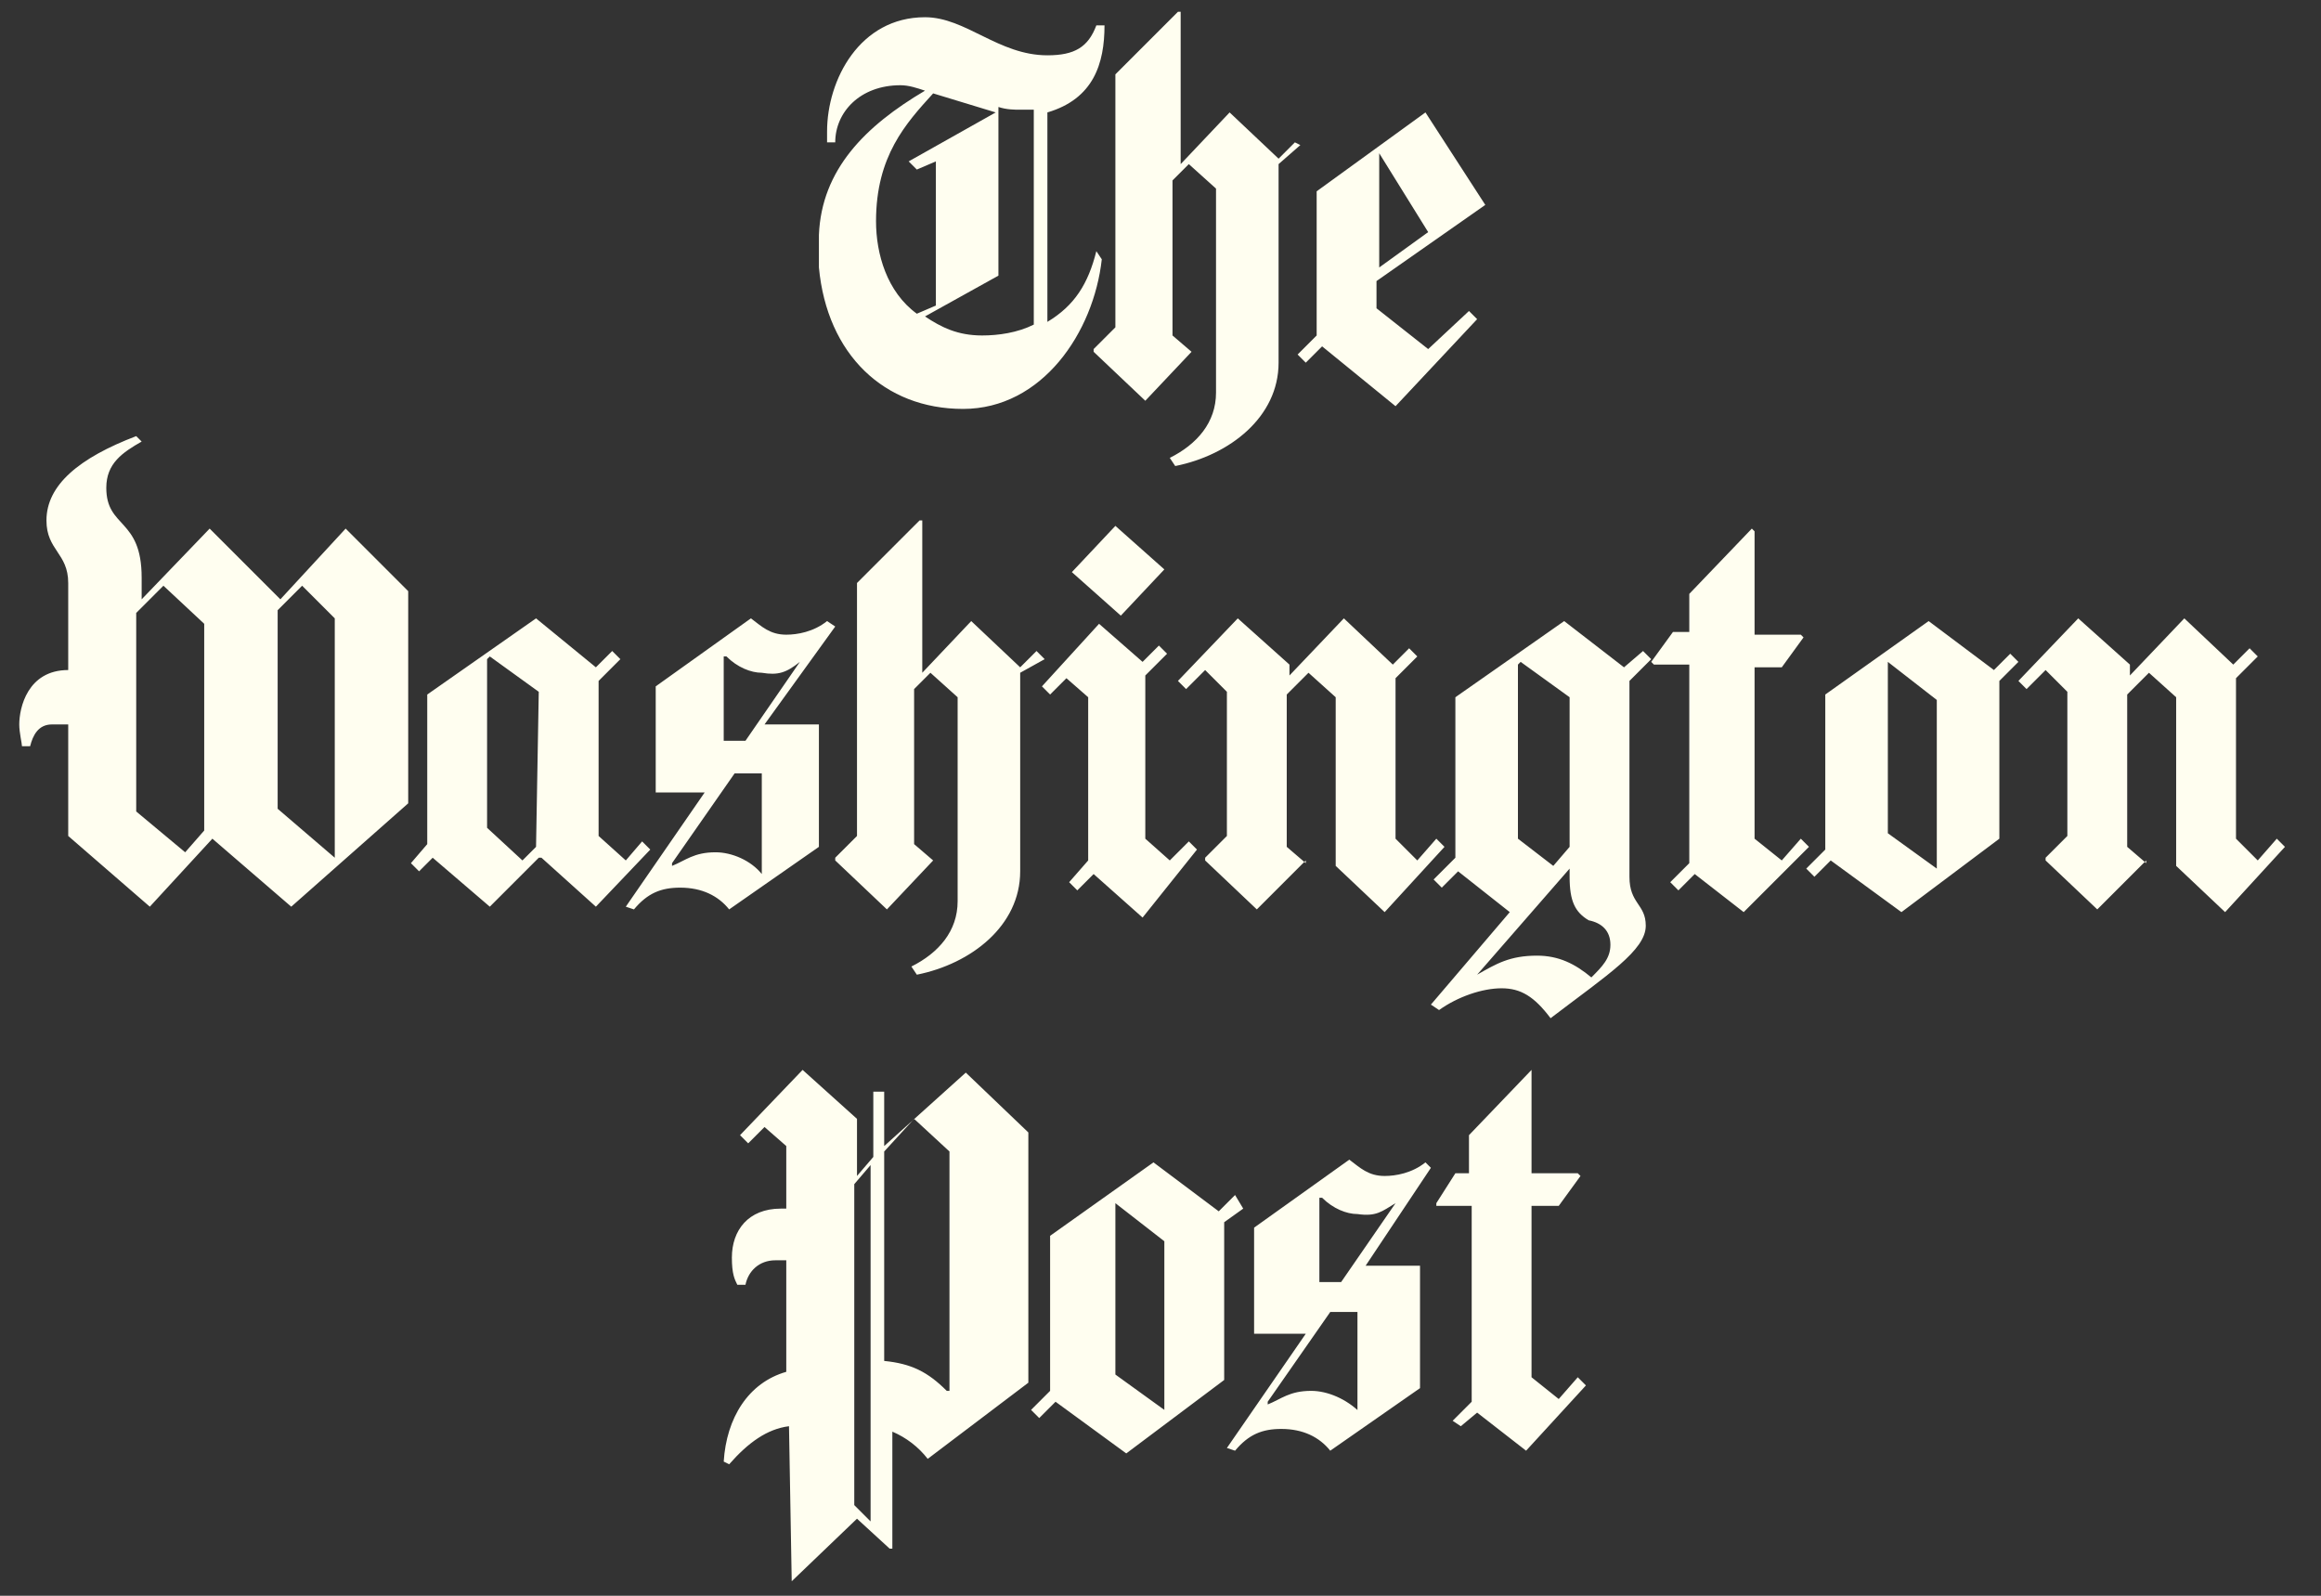 <svg width="64" height="44" viewBox="0 0 64 44" fill="none" xmlns="http://www.w3.org/2000/svg">
<rect x="0" y="0" width="64" height="44" fill="#333333" stroke="none"/>
<path d="M5.631 22.9L5.106 23.5L3.756 22.375V16.9L4.506 16.15L5.631 17.2V22.9ZM9.231 23.65L7.656 22.3V16.825L8.331 16.15L9.231 17.05V23.65ZM11.256 22.15V16.3L9.531 14.575L7.731 16.525L5.781 14.575L3.906 16.525V15.925C3.906 14.275 2.931 14.575 2.931 13.45C2.931 12.775 3.381 12.475 3.906 12.175L3.756 12.025C2.181 12.625 1.281 13.375 1.281 14.35C1.281 15.175 1.881 15.25 1.881 16.075V18.475C0.756 18.475 0.531 19.525 0.531 19.975C0.531 20.2 0.606 20.5 0.606 20.575H0.831C0.906 20.275 1.056 19.975 1.431 19.975H1.881V23.05L4.131 25L5.856 23.125L8.031 25L11.256 22.15ZM14.781 23.35L14.406 23.725L13.431 22.825V18.175L13.506 18.1L14.856 19.075L14.781 23.35ZM21.006 24.1C20.706 23.725 20.181 23.5 19.731 23.5C19.131 23.5 18.906 23.725 18.531 23.875V23.8L20.256 21.325H21.006V24.1ZM22.056 18.25L20.556 20.425H19.956V18.1H20.031C20.331 18.4 20.706 18.55 21.006 18.55C21.456 18.625 21.681 18.55 22.056 18.25ZM17.931 23.425L17.706 23.2L17.256 23.725L16.506 23.05V18.775L17.106 18.175L16.881 17.95L16.431 18.4L14.781 17.05L11.781 19.15V23.275L11.331 23.8L11.556 24.025L11.931 23.65L13.506 25L14.856 23.65H14.931L16.431 25L17.931 23.425ZM23.031 17.275L22.806 17.125C22.431 17.425 21.981 17.5 21.681 17.5C21.231 17.5 21.006 17.275 20.706 17.05L18.081 18.925V21.85H19.431L17.256 25L17.481 25.075C17.856 24.625 18.231 24.475 18.756 24.475C19.356 24.475 19.806 24.7 20.106 25.075L22.581 23.35V19.975H21.081L23.031 17.275ZM28.806 18.175L28.581 17.95L28.131 18.4L26.781 17.125L25.431 18.55V14.35H25.356L23.631 16.075V23.05L23.031 23.65V23.725L24.456 25.075L25.731 23.725L25.206 23.275V19L25.656 18.55L26.406 19.225V24.85C26.406 25.675 25.881 26.275 25.131 26.65L25.281 26.875C26.781 26.575 28.131 25.525 28.131 24.025V18.55L28.806 18.175ZM33.006 23.425L32.781 23.2L32.256 23.725L31.581 23.125V18.625L32.181 18.025L31.956 17.8L31.506 18.25L30.306 17.2L28.731 18.925L28.956 19.15L29.406 18.7L30.006 19.225V23.725L29.481 24.325L29.706 24.55L30.156 24.1L31.506 25.3L33.006 23.425ZM32.106 15.7L30.756 14.5L29.556 15.775L30.906 16.975L32.106 15.7ZM44.406 26.05C44.406 26.425 44.181 26.65 43.881 26.95C43.431 26.575 42.981 26.35 42.381 26.35C41.631 26.35 41.256 26.575 40.731 26.875L43.281 23.95V24.175C43.281 24.85 43.431 25.15 43.806 25.375C44.181 25.45 44.406 25.675 44.406 26.05ZM43.281 23.35L42.831 23.875L41.856 23.125V18.325L41.931 18.25L43.281 19.225V23.35ZM53.406 23.95L52.056 22.975V18.25L53.406 19.3V23.95ZM39.831 23.35L39.606 23.125L39.081 23.725L38.481 23.125V18.7L39.081 18.1L38.856 17.875L38.406 18.325L37.056 17.05L35.556 18.625V18.325L34.131 17.05L32.481 18.775L32.706 19L33.231 18.475L33.831 19.075V23.05L33.231 23.65V23.725L34.656 25.075L36.006 23.725V23.8L35.481 23.35V19.15L36.081 18.55L36.831 19.225V23.875L38.181 25.15L39.831 23.35ZM45.531 18.175L45.306 17.95L44.781 18.4L43.131 17.125L40.131 19.225V23.65L39.531 24.25L39.756 24.475L40.206 24.025L41.631 25.15L39.456 27.7L39.681 27.85C40.206 27.475 40.881 27.25 41.406 27.25C41.931 27.25 42.306 27.475 42.756 28.075C44.331 26.875 45.381 26.2 45.381 25.525C45.381 24.925 44.931 24.925 44.931 24.175V18.775L45.531 18.175ZM49.881 23.35L49.656 23.125L49.131 23.725L48.381 23.125V18.4H49.131L49.731 17.575L49.656 17.5H48.381V14.65L48.306 14.575L46.581 16.375V17.425H46.131L45.531 18.25L45.606 18.325H46.581V23.8L46.056 24.325L46.281 24.55L46.731 24.1L48.081 25.15L49.881 23.35ZM55.656 18.25L55.431 18.025L54.981 18.475L53.181 17.125L50.331 19.15V23.425L49.806 23.95L50.031 24.175L50.481 23.725L52.431 25.15L55.131 23.125V18.775L55.656 18.25ZM63.006 23.35L62.781 23.125L62.256 23.725L61.656 23.125V18.7L62.256 18.1L62.031 17.875L61.581 18.325L60.231 17.05L58.731 18.625V18.325L57.306 17.05L55.656 18.775L55.881 19L56.406 18.475L57.006 19.075V23.05L56.406 23.65V23.725L57.831 25.075L59.181 23.725V23.8L58.656 23.35V19.15L59.256 18.55L60.006 19.225V23.875L61.356 25.15L63.006 23.35ZM30.231 6.925C30.006 7.825 29.631 8.425 28.881 8.875V3.1C30.156 2.725 30.456 1.75 30.456 0.7H30.231C30.006 1.3 29.631 1.525 28.881 1.525C27.531 1.525 26.631 0.475 25.506 0.475C23.706 0.475 22.806 2.2 22.806 3.625V3.925H23.031C23.031 3.1 23.706 2.35 24.831 2.35C25.056 2.35 25.281 2.425 25.506 2.5C23.856 3.475 22.656 4.675 22.581 6.475V7.375C22.806 9.775 24.381 11.275 26.556 11.275C28.731 11.275 30.156 9.175 30.381 7.15L30.231 6.925ZM24.156 6.1C24.156 4.3 24.981 3.4 25.731 2.575L27.456 3.1L25.056 4.45L25.281 4.675L25.806 4.45V8.425L25.281 8.65C24.456 8.05 24.156 7 24.156 6.1ZM28.506 8.95C28.056 9.175 27.531 9.25 27.081 9.25C26.406 9.25 25.956 9.025 25.506 8.725L27.531 7.6V2.95C27.756 3.025 27.981 3.025 28.131 3.025H28.506V8.95ZM39.381 9.625L37.956 8.5V7.75L40.956 5.65L39.306 3.1L36.306 5.275V9.25L35.781 9.775L36.006 10L36.456 9.55L38.481 11.2L40.731 8.8L40.506 8.575L39.381 9.625ZM38.031 4.225L39.381 6.4L38.031 7.375V4.225ZM35.706 3.925L35.256 4.375L33.906 3.1L32.556 4.525V0.325H32.481L30.756 2.05V9.025L30.156 9.625V9.7L31.581 11.05L32.856 9.7L32.331 9.25V4.975L32.781 4.525L33.531 5.2V10.825C33.531 11.65 33.006 12.25 32.256 12.625L32.406 12.85C33.906 12.55 35.256 11.5 35.256 10V4.525L35.856 4L35.706 3.925ZM24.381 31.6V30.1H24.081V31.9L23.631 32.425V30.85L22.131 29.5L20.406 31.3L20.631 31.525L21.081 31.075L21.681 31.6V33.325H21.531C20.631 33.325 20.181 33.925 20.181 34.675C20.181 35.125 20.256 35.275 20.331 35.425H20.556C20.631 35.05 20.931 34.75 21.381 34.75H21.681V37.825C20.631 38.125 20.031 39.1 19.956 40.3L20.106 40.375C20.631 39.775 21.156 39.4 21.756 39.325L21.831 43.6L23.631 41.875L24.531 42.7H24.606V39.475C24.99 39.638 25.326 39.896 25.581 40.225L28.356 38.125V31.225L26.631 29.575L24.381 31.6ZM24.006 41.95L23.556 41.5V32.65L24.006 32.125V41.95ZM26.106 38.35C25.581 37.825 25.131 37.6 24.381 37.525V31.75L25.206 30.85L26.181 31.75V38.35H26.106ZM39.306 32.05C38.931 32.35 38.481 32.425 38.181 32.425C37.731 32.425 37.506 32.2 37.206 31.975L34.581 33.85V36.775H36.006L33.831 39.925L34.056 40C34.431 39.55 34.806 39.4 35.331 39.4C35.931 39.4 36.381 39.625 36.681 40L39.156 38.275V34.9H37.656L39.456 32.2L39.306 32.05ZM37.506 38.95C37.131 38.575 36.606 38.35 36.156 38.35C35.556 38.35 35.331 38.575 34.956 38.725V38.65L36.681 36.175H37.431V38.95H37.506ZM36.981 35.35H36.381V33.025H36.456C36.756 33.325 37.131 33.475 37.431 33.475C37.956 33.55 38.106 33.4 38.481 33.175L36.981 35.35ZM42.231 33.25H42.981L43.581 32.425L43.506 32.35H42.231V29.5L40.506 31.3V32.35H40.131L39.606 33.175V33.25H40.581V38.65L40.056 39.175L40.281 39.325L40.731 38.95L42.081 40L43.731 38.2L43.506 37.975L42.981 38.575L42.231 37.975V33.25ZM34.056 32.95L33.606 33.4L31.806 32.05L28.956 34.075V38.35L28.431 38.875L28.656 39.1L29.106 38.65L31.056 40.075L33.756 38.05V33.7L34.281 33.325L34.056 32.95ZM32.106 38.875L30.756 37.9V33.175L32.106 34.225V38.875Z" fill="#FFFEF0"/>
</svg>
